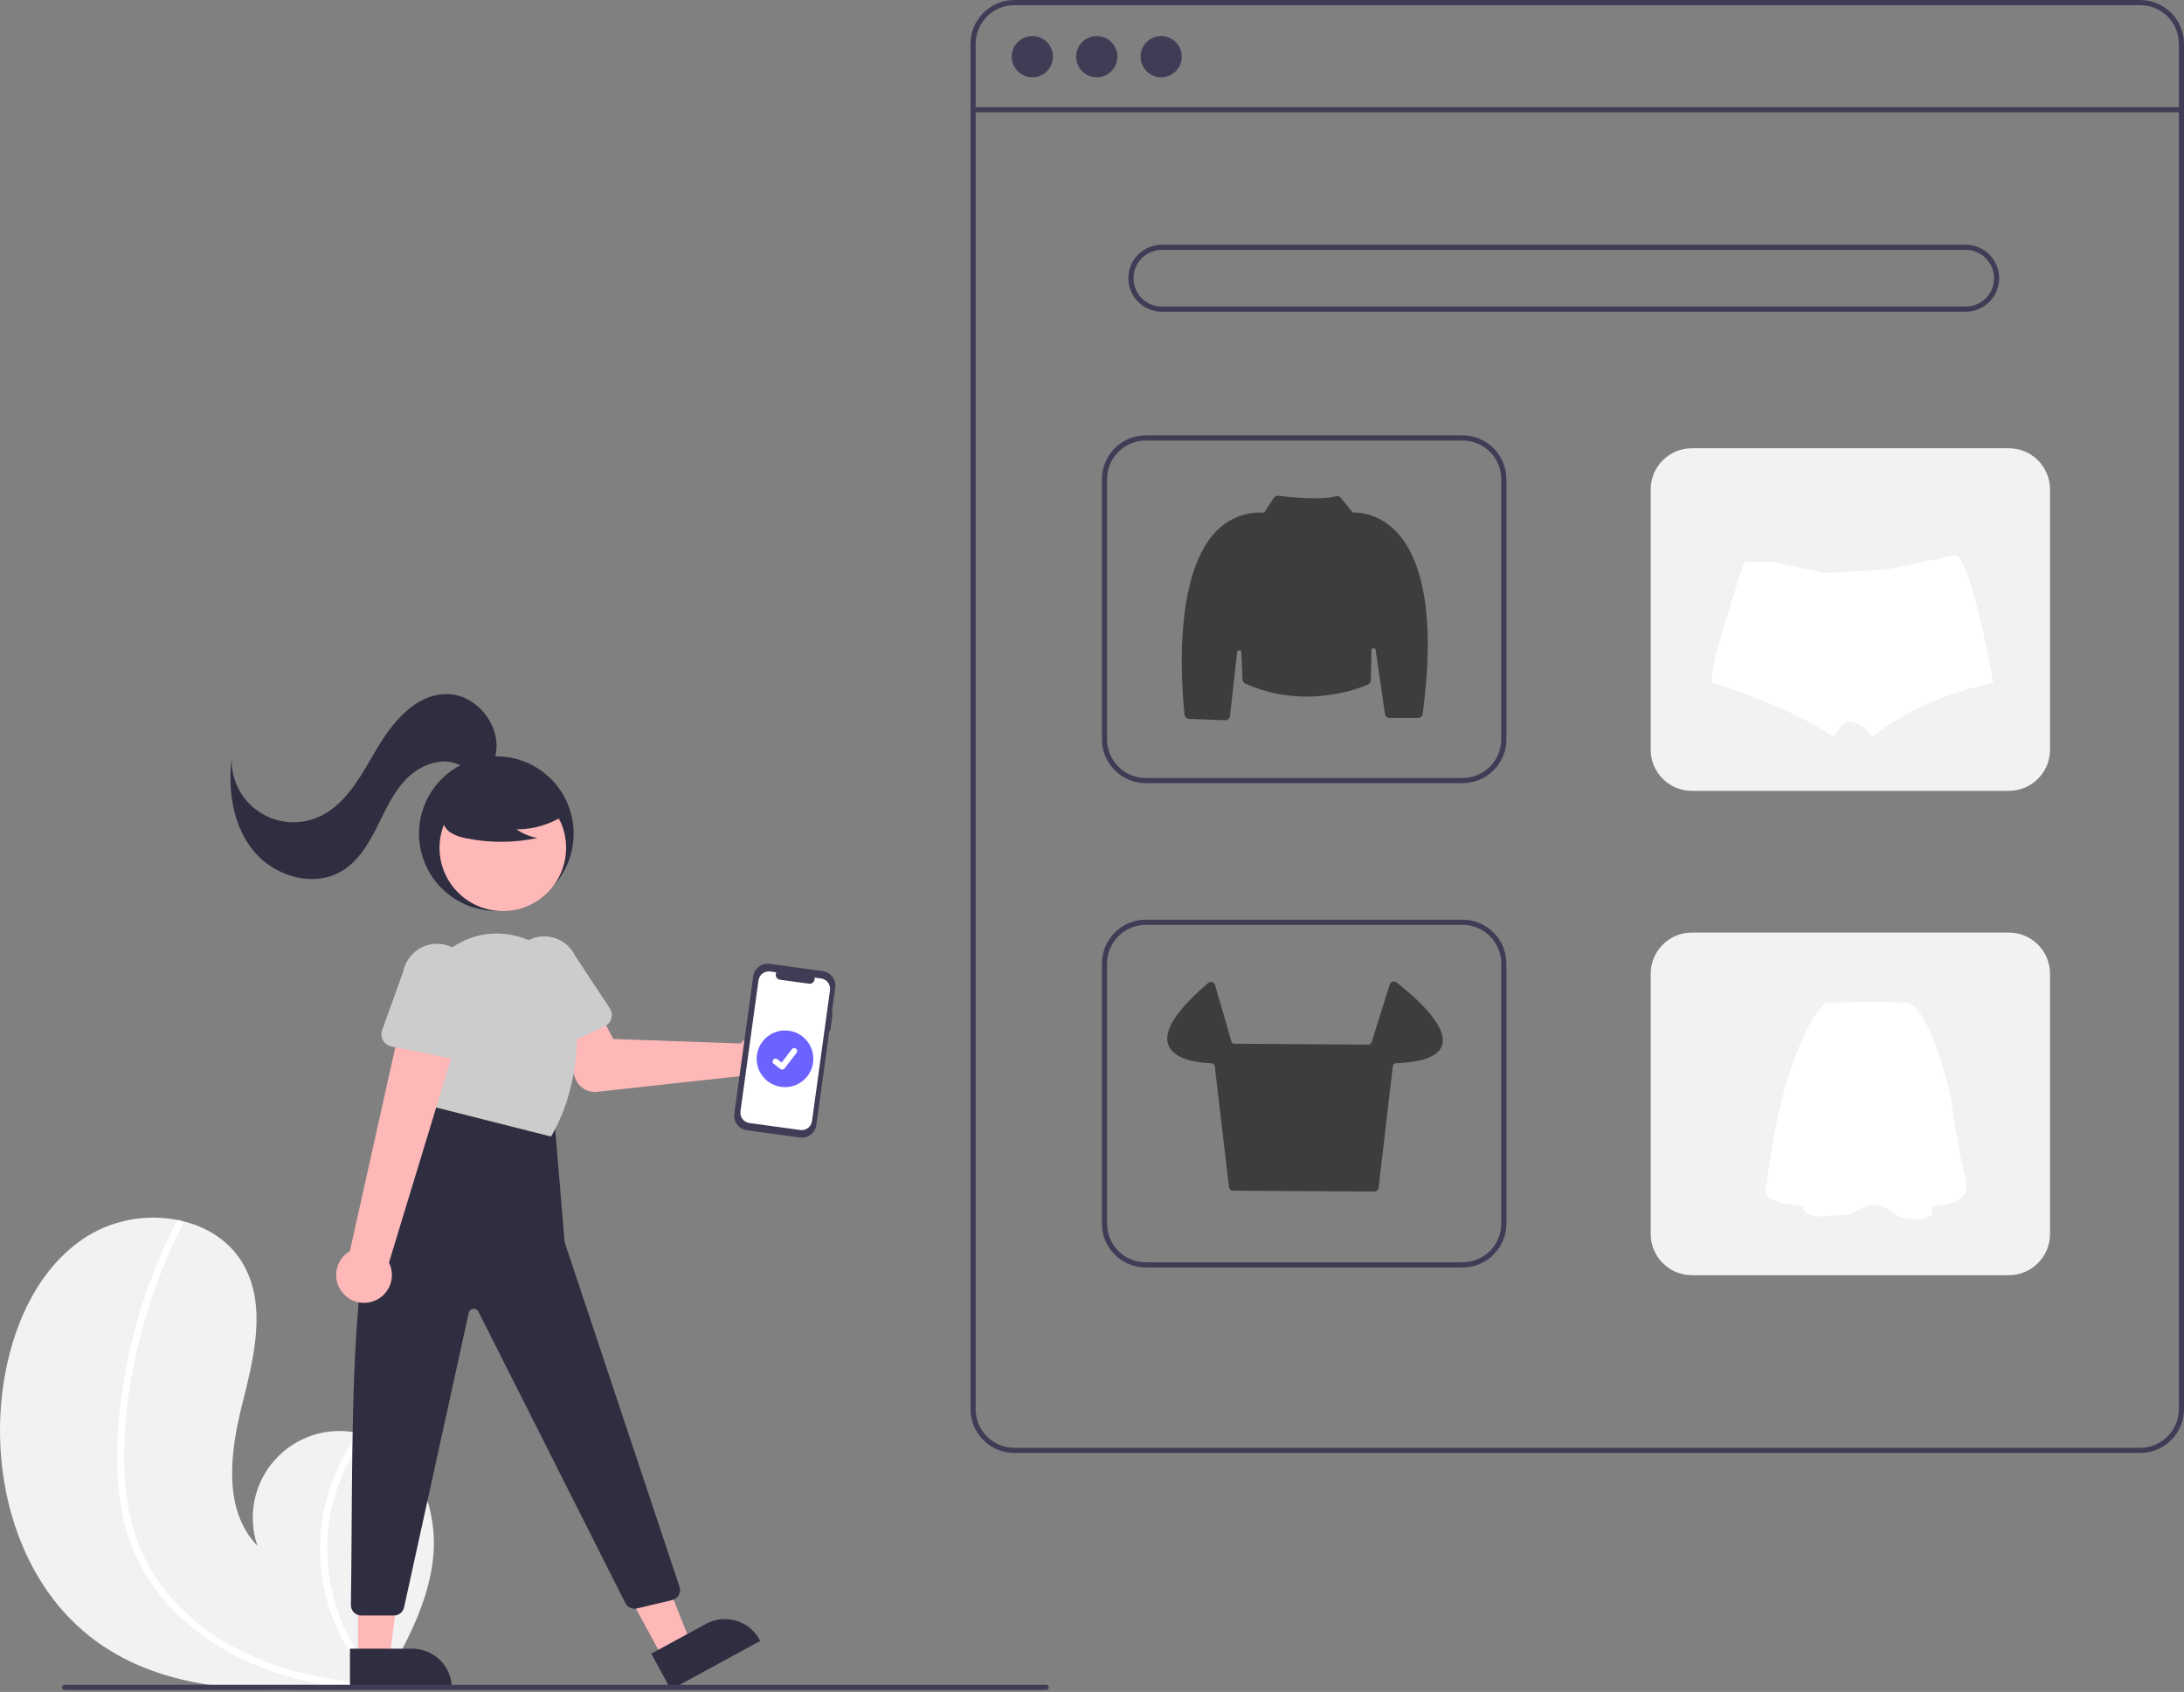 <svg width="222" height="172" viewBox="0 0 222 172" fill="none" xmlns="http://www.w3.org/2000/svg">
<rect x="0" y="0" width="222" height="172" fill="#808080" stroke="none"/>
<g clip-path="url(#clip0)">
<path d="M9.845 166.898C16.765 171.883 25.733 172.133 34.401 171.52C35.611 171.435 36.813 171.335 38.003 171.227C38.011 171.225 38.02 171.225 38.027 171.224C38.084 171.218 38.142 171.213 38.197 171.209C38.442 171.186 38.688 171.164 38.932 171.14L38.874 171.25L38.694 171.591C38.759 171.477 38.823 171.365 38.888 171.251C38.907 171.217 38.929 171.183 38.948 171.149C41.193 167.241 43.42 163.19 43.988 158.728C44.576 154.097 42.925 148.852 38.849 146.576C38.315 146.278 37.748 146.041 37.161 145.869C36.918 145.795 36.67 145.735 36.421 145.682C34.892 145.342 33.3 145.416 31.81 145.896C30.319 146.375 28.983 147.243 27.939 148.41C26.895 149.577 26.18 151.002 25.869 152.536C25.558 154.071 25.661 155.661 26.168 157.142C22.712 153.599 23.357 147.85 24.549 143.046C25.743 138.241 27.189 132.895 24.76 128.58C23.41 126.178 21.035 124.688 18.37 124.088C18.288 124.07 18.206 124.052 18.124 124.037C14.949 123.394 11.648 123.972 8.88 125.657C3.785 128.868 1.167 134.957 0.318 140.921C-1.051 150.518 1.978 161.229 9.845 166.898Z" fill="#F2F2F2"/>
<path d="M12.079 151.512C12.28 153.629 12.789 155.706 13.589 157.676C14.326 159.42 15.32 161.043 16.538 162.493C19.025 165.484 22.313 167.734 25.885 169.232C28.616 170.351 31.477 171.12 34.401 171.52C35.611 171.435 36.813 171.335 38.003 171.227C38.011 171.225 38.02 171.225 38.027 171.224C38.084 171.218 38.142 171.213 38.197 171.209C38.442 171.186 38.688 171.164 38.932 171.14L38.874 171.25L38.694 171.591C38.758 171.477 38.823 171.365 38.888 171.251C38.907 171.217 38.929 171.183 38.948 171.149C36.756 168.965 35.119 166.287 34.175 163.341C33.231 160.394 33.007 157.265 33.522 154.214C34.061 151.184 35.308 148.325 37.161 145.869C36.918 145.795 36.67 145.735 36.421 145.682C35.716 146.645 35.098 147.668 34.574 148.74C32.693 152.563 32.093 156.89 32.863 161.08C33.578 164.872 35.361 168.381 38.001 171.196C37.77 171.179 37.536 171.161 37.308 171.14C32.981 170.773 28.663 169.843 24.738 167.938C21.384 166.349 18.472 163.959 16.258 160.979C13.881 157.701 12.834 153.759 12.654 149.751C12.463 145.461 13.02 141.095 13.999 136.923C14.999 132.646 16.518 128.507 18.523 124.599C18.568 124.51 18.577 124.408 18.549 124.312C18.52 124.217 18.456 124.137 18.37 124.088C18.298 124.039 18.209 124.021 18.124 124.037C18.083 124.048 18.044 124.069 18.011 124.097C17.978 124.125 17.952 124.16 17.935 124.199C17.688 124.682 17.445 125.165 17.211 125.654C15.267 129.723 13.835 134.018 12.948 138.44C12.088 142.706 11.629 147.168 12.079 151.512Z" fill="white"/>
<path d="M217.548 147.704H103.103C101.923 147.703 100.791 147.234 99.957 146.399C99.122 145.564 98.653 144.433 98.651 143.252V4.452C98.653 3.272 99.122 2.14 99.957 1.305C100.791 0.471 101.923 0.001 103.103 0H217.548C218.728 0.001 219.86 0.471 220.695 1.305C221.529 2.14 221.999 3.272 222 4.452V143.252C221.999 144.433 221.529 145.564 220.695 146.399C219.86 147.234 218.728 147.703 217.548 147.704ZM103.103 0.524C102.062 0.525 101.063 0.939 100.327 1.676C99.59 2.412 99.176 3.411 99.175 4.452V143.252C99.176 144.294 99.59 145.292 100.327 146.029C101.063 146.765 102.062 147.179 103.103 147.181H217.548C218.589 147.179 219.588 146.765 220.324 146.029C221.061 145.292 221.475 144.294 221.476 143.252V4.452C221.475 3.411 221.061 2.412 220.324 1.676C219.588 0.939 218.589 0.525 217.548 0.524H103.103Z" fill="#3F3D56"/>
<path d="M221.738 10.892H98.913V11.416H221.738V10.892Z" fill="#3F3D56"/>
<path d="M104.936 7.857C106.093 7.857 107.032 6.919 107.032 5.762C107.032 4.604 106.093 3.666 104.936 3.666C103.779 3.666 102.841 4.604 102.841 5.762C102.841 6.919 103.779 7.857 104.936 7.857Z" fill="#3F3D56"/>
<path d="M111.484 7.857C112.641 7.857 113.579 6.919 113.579 5.762C113.579 4.604 112.641 3.666 111.484 3.666C110.326 3.666 109.388 4.604 109.388 5.762C109.388 6.919 110.326 7.857 111.484 7.857Z" fill="#3F3D56"/>
<path d="M118.031 7.857C119.188 7.857 120.126 6.919 120.126 5.762C120.126 4.604 119.188 3.666 118.031 3.666C116.874 3.666 115.936 4.604 115.936 5.762C115.936 6.919 116.874 7.857 118.031 7.857Z" fill="#3F3D56"/>
<path d="M199.808 31.688H118.099C117.196 31.688 116.33 31.33 115.691 30.691C115.053 30.053 114.694 29.187 114.694 28.284C114.694 27.381 115.053 26.515 115.691 25.876C116.33 25.238 117.196 24.879 118.099 24.879H199.808C200.711 24.879 201.576 25.238 202.215 25.876C202.853 26.515 203.212 27.381 203.212 28.284C203.212 29.187 202.853 30.053 202.215 30.691C201.576 31.33 200.711 31.688 199.808 31.688ZM118.099 25.403C117.335 25.403 116.602 25.707 116.062 26.247C115.522 26.787 115.218 27.52 115.218 28.284C115.218 29.048 115.522 29.781 116.062 30.321C116.602 30.861 117.335 31.165 118.099 31.165H199.808C200.572 31.165 201.304 30.861 201.845 30.321C202.385 29.781 202.688 29.048 202.688 28.284C202.688 27.52 202.385 26.787 201.845 26.247C201.304 25.707 200.572 25.403 199.808 25.403H118.099Z" fill="#3F3D56"/>
<path d="M148.672 79.614H116.459C115.279 79.612 114.147 79.143 113.313 78.308C112.478 77.474 112.009 76.342 112.007 75.162V48.711C112.009 47.531 112.478 46.399 113.313 45.564C114.147 44.73 115.279 44.26 116.459 44.259H148.672C149.852 44.26 150.984 44.73 151.818 45.564C152.653 46.399 153.122 47.531 153.124 48.711V75.162C153.122 76.342 152.653 77.474 151.818 78.308C150.984 79.143 149.852 79.612 148.672 79.614ZM116.459 44.783C115.418 44.784 114.419 45.198 113.683 45.935C112.947 46.671 112.532 47.67 112.531 48.711V75.162C112.532 76.203 112.947 77.202 113.683 77.938C114.419 78.675 115.418 79.089 116.459 79.09H148.672C149.713 79.089 150.712 78.675 151.448 77.938C152.184 77.202 152.599 76.203 152.6 75.162V48.711C152.599 47.67 152.184 46.671 151.448 45.935C150.712 45.198 149.713 44.784 148.672 44.783H116.459Z" fill="#3F3D56"/>
<path d="M204.192 45.568H171.98C169.665 45.568 167.789 47.444 167.789 49.759V76.209C167.789 78.523 169.665 80.399 171.98 80.399H204.192C206.506 80.399 208.382 78.523 208.382 76.209V49.759C208.382 47.444 206.506 45.568 204.192 45.568Z" fill="#F2F2F2"/>
<path d="M148.672 128.849H116.459C115.279 128.847 114.147 128.378 113.313 127.543C112.478 126.708 112.009 125.577 112.007 124.396V97.946C112.009 96.766 112.478 95.634 113.313 94.799C114.147 93.965 115.279 93.495 116.459 93.494H148.672C149.852 93.495 150.984 93.965 151.818 94.799C152.653 95.634 153.122 96.766 153.124 97.946V124.396C153.122 125.577 152.653 126.708 151.818 127.543C150.984 128.378 149.852 128.847 148.672 128.849ZM116.459 94.017C115.418 94.019 114.419 94.433 113.683 95.169C112.947 95.906 112.532 96.904 112.531 97.946V124.396C112.532 125.438 112.947 126.436 113.683 127.173C114.419 127.909 115.418 128.324 116.459 128.325H148.672C149.713 128.324 150.712 127.909 151.448 127.173C152.184 126.436 152.599 125.438 152.6 124.396V97.946C152.599 96.904 152.184 95.906 151.448 95.169C150.712 94.433 149.713 94.019 148.672 94.017H116.459Z" fill="#3F3D56"/>
<path d="M204.192 94.803H171.98C169.665 94.803 167.789 96.679 167.789 98.993V125.444C167.789 127.758 169.665 129.634 171.98 129.634H204.192C206.506 129.634 208.382 127.758 208.382 125.444V98.993C208.382 96.679 206.506 94.803 204.192 94.803Z" fill="#F2F2F2"/>
<path d="M124.55 73.217C124.544 73.217 124.538 73.216 124.532 73.216L120.868 73.081C120.754 73.077 120.645 73.032 120.561 72.955C120.477 72.877 120.424 72.772 120.412 72.658C120.16 70.408 119.122 58.943 123.469 54.177C124.085 53.489 124.846 52.947 125.697 52.589C126.548 52.232 127.468 52.068 128.39 52.111C128.427 52.113 128.465 52.105 128.498 52.088C128.531 52.07 128.559 52.044 128.579 52.012L129.466 50.618C129.514 50.543 129.583 50.482 129.664 50.444C129.745 50.405 129.835 50.39 129.925 50.401C130.636 50.487 134.26 50.892 135.785 50.451C135.875 50.424 135.97 50.425 136.06 50.453C136.149 50.48 136.229 50.533 136.288 50.606L137.453 52.029C137.473 52.055 137.499 52.076 137.528 52.089C137.558 52.103 137.591 52.109 137.623 52.108C138.215 52.096 140.293 52.211 142.111 54.244C144.079 56.446 146.111 61.414 144.61 72.575C144.594 72.69 144.538 72.795 144.45 72.871C144.363 72.948 144.252 72.99 144.136 72.99H141.25C141.136 72.99 141.025 72.948 140.939 72.873C140.852 72.798 140.795 72.695 140.778 72.582L139.836 66.077C139.828 66.024 139.8 65.975 139.758 65.941C139.716 65.907 139.663 65.89 139.609 65.893C139.555 65.897 139.505 65.92 139.467 65.959C139.43 65.998 139.408 66.05 139.407 66.104L139.342 69.157C139.34 69.248 139.312 69.336 139.262 69.412C139.212 69.487 139.141 69.547 139.059 69.584C138.03 70.036 132.595 72.157 126.587 69.5C126.506 69.464 126.436 69.406 126.386 69.332C126.336 69.258 126.307 69.172 126.303 69.083L126.185 66.308C126.183 66.254 126.16 66.203 126.122 66.165C126.083 66.126 126.032 66.104 125.978 66.102C125.924 66.1 125.871 66.119 125.83 66.154C125.789 66.19 125.762 66.24 125.756 66.293L125.024 72.793C125.01 72.909 124.955 73.016 124.867 73.095C124.78 73.173 124.667 73.216 124.55 73.217Z" fill="#3D3D3D"/>
<path d="M139.706 121.133H139.703L125.346 121.042C125.242 121.041 125.141 121.003 125.064 120.933C124.986 120.863 124.936 120.768 124.924 120.664L123.48 108.389C123.471 108.309 123.434 108.236 123.375 108.182C123.317 108.128 123.24 108.097 123.161 108.095C122.021 108.058 119.309 107.798 118.747 106.193C118.247 104.763 119.616 102.655 122.816 99.925C122.87 99.879 122.935 99.847 123.006 99.832C123.076 99.817 123.148 99.82 123.217 99.84C123.286 99.861 123.348 99.898 123.399 99.949C123.449 100 123.486 100.062 123.506 100.131L125.167 105.862C125.188 105.931 125.229 105.992 125.287 106.035C125.344 106.078 125.413 106.102 125.485 106.103L139.098 106.194C139.169 106.195 139.239 106.173 139.296 106.131C139.354 106.089 139.396 106.029 139.417 105.961L141.266 100.08C141.287 100.014 141.323 99.954 141.371 99.905C141.42 99.857 141.479 99.82 141.545 99.799C141.61 99.779 141.68 99.774 141.748 99.786C141.816 99.798 141.879 99.826 141.934 99.867C143.195 100.831 147.259 104.138 146.59 106.253C146.24 107.361 144.66 107.979 141.894 108.089C141.815 108.091 141.739 108.123 141.681 108.176C141.622 108.23 141.585 108.304 141.576 108.382L140.131 120.754C140.119 120.859 140.069 120.955 139.991 121.025C139.912 121.095 139.811 121.133 139.706 121.133Z" fill="#3D3D3D"/>
<path d="M202.62 69.44C198.109 70.309 193.854 72.193 190.179 74.95C189.993 74.455 189.643 74.04 189.187 73.772C188.876 73.579 188.536 73.436 188.181 73.349C187.857 73.266 187.546 73.463 187.261 73.747C186.932 74.11 186.656 74.518 186.442 74.959C181.512 71.574 174.033 69.415 174.033 69.415V68.738C174.039 68.579 174.055 68.42 174.081 68.262C174.107 68.08 174.138 67.919 174.179 67.723C174.813 64.495 177.322 57.12 177.322 57.12H180.158L185.657 58.262L191.844 57.883L198.075 56.587L198.883 56.418C200.23 57.475 201.76 64.878 202.36 68.029C202.436 68.429 202.496 68.759 202.54 69.002C202.593 69.277 202.62 69.44 202.62 69.44Z" fill="white"/>
<path d="M185.696 101.931C185.696 101.931 184.379 102.261 182.336 107.795C180.292 113.329 179.569 120.479 179.569 120.479C179.569 120.479 178.42 122.425 183.324 122.555C183.324 122.555 182.929 123.84 185.696 123.642C188.463 123.445 188.065 123.447 188.065 123.447C188.065 123.447 189.844 122.327 190.635 122.524C191.426 122.721 191.92 122.788 192.776 123.512C193.631 124.236 196.368 123.941 196.4 123.382C196.422 123.107 196.422 122.831 196.4 122.557C196.4 122.557 200.584 122.821 199.794 119.79C199.003 116.758 198.344 111.784 198.344 111.784C198.344 111.784 196.203 102.065 193.764 101.933C191.324 101.801 185.696 101.931 185.696 101.931Z" fill="white"/>
<path d="M50.45 92.602C54.789 92.602 58.307 89.085 58.307 84.746C58.307 80.407 54.789 76.889 50.45 76.889C46.111 76.889 42.593 80.407 42.593 84.746C42.593 89.085 46.111 92.602 50.45 92.602Z" fill="#2F2E41"/>
<path d="M51.11 92.617C54.662 92.617 57.542 89.737 57.542 86.185C57.542 82.633 54.662 79.753 51.11 79.753C47.557 79.753 44.678 82.633 44.678 86.185C44.678 89.737 47.557 92.617 51.11 92.617Z" fill="#FFB8B8"/>
<path d="M75.606 105.749C75.504 105.852 75.41 105.963 75.326 106.08L62.346 105.622L60.861 102.838L56.367 104.529L58.516 109.713C58.69 110.132 58.994 110.483 59.385 110.714C59.775 110.945 60.229 111.043 60.68 110.993L75.368 109.381C75.709 109.822 76.177 110.15 76.709 110.319C77.241 110.489 77.811 110.493 78.345 110.33C78.879 110.167 79.351 109.845 79.698 109.408C80.045 108.97 80.25 108.438 80.287 107.88C80.323 107.323 80.189 106.768 79.903 106.289C79.616 105.81 79.191 105.43 78.683 105.198C78.175 104.967 77.608 104.896 77.059 104.994C76.509 105.093 76.003 105.356 75.606 105.749H75.606Z" fill="#FFB8B8"/>
<path d="M54.638 107.032C54.472 106.958 54.325 106.849 54.206 106.713C54.086 106.576 53.998 106.416 53.946 106.242L52.138 100.174C51.745 99.334 51.702 98.372 52.017 97.5C52.333 96.628 52.981 95.916 53.82 95.522C54.66 95.127 55.621 95.081 56.494 95.394C57.367 95.707 58.081 96.353 58.478 97.191L61.98 102.49C62.08 102.641 62.146 102.812 62.174 102.992C62.202 103.171 62.191 103.354 62.141 103.528C62.092 103.703 62.006 103.864 61.889 104.003C61.771 104.141 61.625 104.252 61.461 104.329L55.688 107.024C55.524 107.101 55.345 107.142 55.164 107.143C54.983 107.144 54.803 107.107 54.638 107.032Z" fill="#CCCCCC"/>
<path d="M67.422 168.636L70.242 167.101L65.663 155.494L61.501 157.759L67.422 168.636Z" fill="#FFB8B8"/>
<path d="M66.201 168.107L71.755 165.084L71.755 165.084C72.22 164.831 72.73 164.672 73.256 164.616C73.782 164.56 74.314 164.608 74.822 164.758C75.329 164.908 75.802 165.156 76.214 165.489C76.626 165.821 76.968 166.232 77.221 166.697L77.283 166.812L68.191 171.761L66.201 168.107Z" fill="#2F2E41"/>
<path d="M36.392 168.649H39.602L41.13 156.265L36.391 156.265L36.392 168.649Z" fill="#FFB8B8"/>
<path d="M35.572 167.601L41.895 167.6H41.896C42.425 167.6 42.949 167.705 43.438 167.907C43.927 168.11 44.371 168.406 44.745 168.781C45.119 169.155 45.416 169.599 45.618 170.088C45.821 170.577 45.925 171.101 45.925 171.63V171.761L35.573 171.761L35.572 167.601Z" fill="#2F2E41"/>
<path d="M56.343 113.684L57.39 126.255L69.075 161.31C69.121 161.448 69.138 161.594 69.124 161.738C69.111 161.883 69.067 162.023 68.997 162.15C68.926 162.277 68.83 162.388 68.714 162.476C68.598 162.564 68.465 162.627 68.324 162.66L64.743 163.513C64.513 163.568 64.272 163.543 64.058 163.444C63.845 163.344 63.671 163.176 63.565 162.965L48.626 133.332C48.577 133.236 48.499 133.156 48.404 133.106C48.308 133.055 48.2 133.035 48.092 133.048C47.985 133.062 47.885 133.108 47.805 133.181C47.725 133.254 47.669 133.35 47.646 133.456L41.072 163.406C41.021 163.639 40.891 163.848 40.705 163.997C40.519 164.147 40.287 164.228 40.049 164.228H36.717C36.578 164.229 36.441 164.201 36.313 164.148C36.185 164.094 36.069 164.016 35.971 163.917C35.874 163.818 35.797 163.701 35.745 163.572C35.694 163.443 35.668 163.306 35.67 163.167C35.976 142.4 34.968 118.737 42.986 114.994L44.296 111.589L56.343 113.684Z" fill="#2F2E41"/>
<path d="M43.919 112.481L42.569 104.316C42.345 102.977 42.462 101.603 42.909 100.321C43.356 99.039 44.119 97.891 45.127 96.981C46.112 96.08 47.308 95.442 48.605 95.125C49.901 94.808 51.257 94.823 52.546 95.168C52.623 95.188 52.7 95.209 52.776 95.231C54.363 95.685 55.772 96.615 56.813 97.896C57.854 99.177 58.477 100.746 58.597 102.392C58.855 105.938 58.624 111.083 56.063 115.453L56.013 115.538L43.919 112.481Z" fill="#CCCCCC"/>
<path d="M57.509 82.766C56.039 83.779 54.294 84.319 52.509 84.311C53.146 84.753 53.871 85.051 54.634 85.186C52.26 85.695 49.807 85.709 47.428 85.226C46.9 85.141 46.389 84.966 45.92 84.708C45.686 84.578 45.482 84.399 45.322 84.185C45.161 83.97 45.048 83.724 44.989 83.463C44.831 82.56 45.535 81.739 46.266 81.186C47.386 80.353 48.677 79.778 50.045 79.505C51.414 79.231 52.827 79.265 54.181 79.605C55.065 79.833 55.951 80.219 56.526 80.929C57.1 81.639 57.27 82.734 56.723 83.465L57.509 82.766Z" fill="#2F2E41"/>
<path d="M50.347 76.85C51.092 73.84 48.42 70.495 45.319 70.557C42.173 70.621 39.858 73.464 38.266 76.179C36.675 78.893 35.093 81.971 32.171 83.139C31.204 83.526 30.157 83.667 29.122 83.549C28.087 83.431 27.098 83.059 26.243 82.465C25.388 81.87 24.694 81.073 24.222 80.144C23.751 79.216 23.518 78.185 23.543 77.144C23.151 80.442 23.694 84.01 25.821 86.561C27.948 89.112 31.906 90.262 34.75 88.547C36.375 87.568 37.413 85.866 38.27 84.174C39.126 82.481 39.887 80.696 41.185 79.312C42.482 77.928 44.488 77.01 46.293 77.592C47.01 77.823 47.652 78.274 48.393 78.411C49.133 78.548 50.065 78.196 50.166 77.45L50.347 76.85Z" fill="#2F2E41"/>
<path d="M34.844 131.439C34.577 131.126 34.382 130.758 34.272 130.362C34.163 129.965 34.141 129.55 34.21 129.144C34.278 128.739 34.435 128.353 34.669 128.015C34.902 127.676 35.207 127.393 35.562 127.185L41.142 102.176L46.802 104.499L39.537 128.352C39.847 128.971 39.919 129.682 39.739 130.351C39.559 131.02 39.14 131.599 38.562 131.98C37.983 132.36 37.285 132.515 36.6 132.416C35.915 132.316 35.29 131.968 34.844 131.439H34.844Z" fill="#FFB8B8"/>
<path d="M38.931 105.763C38.842 105.605 38.788 105.43 38.773 105.25C38.757 105.069 38.781 104.887 38.843 104.717L40.988 98.76C41.171 97.851 41.707 97.051 42.478 96.536C43.25 96.021 44.194 95.833 45.104 96.013C46.014 96.193 46.815 96.727 47.332 97.497C47.849 98.267 48.039 99.211 47.862 100.121L47.536 106.464C47.526 106.645 47.478 106.822 47.394 106.983C47.31 107.144 47.193 107.285 47.05 107.396C46.907 107.507 46.741 107.586 46.565 107.628C46.388 107.669 46.205 107.672 46.027 107.636L39.781 106.38C39.603 106.345 39.435 106.271 39.289 106.165C39.142 106.058 39.02 105.921 38.931 105.763Z" fill="#CCCCCC"/>
<path d="M84.646 102.958L84.553 102.946L84.903 100.399C84.957 100.009 84.853 99.612 84.615 99.298C84.376 98.984 84.023 98.777 83.632 98.723L78.237 97.981C77.846 97.928 77.45 98.031 77.135 98.27C76.821 98.508 76.614 98.862 76.561 99.253L74.64 113.222C74.587 113.613 74.69 114.009 74.929 114.323C75.167 114.638 75.521 114.844 75.912 114.898L81.306 115.64C81.697 115.694 82.093 115.59 82.408 115.351C82.722 115.113 82.929 114.759 82.983 114.369L84.304 104.758L84.397 104.771L84.646 102.958Z" fill="#3F3D56"/>
<path d="M83.462 99.47L82.791 99.378C82.811 99.458 82.812 99.542 82.792 99.622C82.772 99.702 82.734 99.776 82.679 99.838C82.624 99.899 82.554 99.947 82.477 99.975C82.399 100.004 82.316 100.013 82.234 100.001L79.286 99.596C79.205 99.585 79.127 99.554 79.06 99.505C78.993 99.457 78.939 99.393 78.903 99.319C78.867 99.245 78.849 99.163 78.852 99.08C78.855 98.998 78.878 98.917 78.919 98.846L78.292 98.759C78.154 98.74 78.014 98.749 77.879 98.784C77.744 98.819 77.618 98.881 77.507 98.965C77.396 99.049 77.303 99.154 77.233 99.274C77.162 99.394 77.117 99.527 77.098 99.665L75.269 112.97C75.25 113.108 75.258 113.248 75.293 113.383C75.329 113.517 75.39 113.644 75.474 113.754C75.558 113.865 75.663 113.959 75.783 114.029C75.903 114.099 76.036 114.145 76.174 114.164L81.345 114.875C81.623 114.913 81.905 114.839 82.129 114.669C82.353 114.499 82.501 114.248 82.539 113.969L84.368 100.664C84.406 100.386 84.332 100.104 84.162 99.88C83.993 99.656 83.741 99.508 83.462 99.47L83.462 99.47Z" fill="white"/>
<path d="M79.795 110.516C81.386 110.516 82.676 109.227 82.676 107.636C82.676 106.045 81.386 104.755 79.795 104.755C78.204 104.755 76.914 106.045 76.914 107.636C76.914 109.227 78.204 110.516 79.795 110.516Z" fill="#6C63FF"/>
<path d="M79.51 108.735C79.445 108.735 79.382 108.714 79.33 108.675L79.327 108.673L78.65 108.154C78.618 108.13 78.592 108.1 78.572 108.066C78.552 108.032 78.539 107.994 78.534 107.955C78.528 107.916 78.531 107.876 78.541 107.837C78.551 107.799 78.569 107.763 78.593 107.732C78.617 107.701 78.647 107.674 78.681 107.654C78.716 107.635 78.754 107.622 78.793 107.617C78.832 107.611 78.872 107.614 78.91 107.624C78.948 107.635 78.984 107.653 79.016 107.677L79.454 108.013L80.49 106.661C80.514 106.63 80.544 106.604 80.579 106.584C80.613 106.564 80.65 106.551 80.69 106.546C80.729 106.541 80.769 106.544 80.807 106.554C80.845 106.564 80.881 106.582 80.912 106.606L80.906 106.615L80.912 106.606C80.975 106.655 81.017 106.726 81.027 106.805C81.038 106.884 81.016 106.964 80.968 107.028L79.749 108.617C79.721 108.654 79.684 108.684 79.643 108.704C79.602 108.724 79.556 108.735 79.51 108.735Z" fill="white"/>
<path d="M106.346 171.798H6.567C6.497 171.798 6.431 171.77 6.382 171.721C6.333 171.672 6.305 171.606 6.305 171.536C6.305 171.467 6.333 171.4 6.382 171.351C6.431 171.302 6.497 171.274 6.567 171.274H106.346C106.415 171.274 106.482 171.302 106.531 171.351C106.58 171.4 106.608 171.467 106.608 171.536C106.608 171.606 106.58 171.672 106.531 171.721C106.482 171.77 106.415 171.798 106.346 171.798Z" fill="#3F3D56"/>
</g>
<defs>
<clipPath id="clip0">
<rect width="222" height="171.798" fill="white"/>
</clipPath>
</defs>
</svg>
